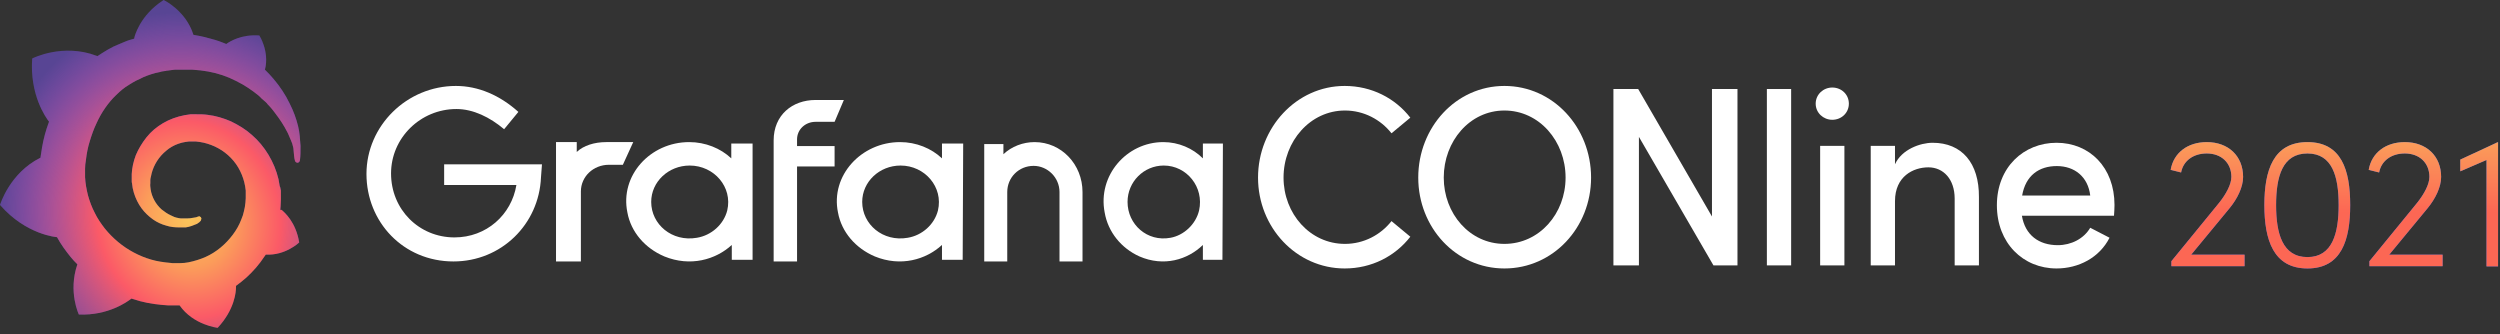 <svg width="359" height="48" viewBox="0 0 359 48" fill="none" xmlns="http://www.w3.org/2000/svg">
<rect x="0" y="0" width="359" height="48" fill="#333333" stroke="none"/>
<path d="M77.686 25.461C77.404 32.227 71.968 37.544 65.12 37.544C57.92 37.544 52.625 31.882 52.625 24.977C52.625 18.073 58.414 12.342 65.473 12.342C68.65 12.342 71.756 13.654 74.439 16.07L72.392 18.556C70.344 16.83 67.944 15.656 65.544 15.656C60.39 15.656 56.155 19.799 56.155 24.909C56.155 30.087 60.179 34.092 65.261 34.092C69.85 34.092 73.451 30.847 74.156 26.566H63.779V23.597H77.827L77.686 25.461Z" fill="white"/>
<path d="M89.444 23.663H87.435C85.202 23.663 83.416 25.362 83.416 27.487V37.543H79.844V20.405H82.821V21.822C83.788 20.901 85.351 20.405 87.063 20.405H90.933L89.444 23.663Z" fill="white"/>
<path d="M108.07 37.306H105.085V35.176C102.756 37.306 99.117 38.337 95.405 36.825C92.639 35.657 90.602 33.321 90.092 30.505C89 25.214 93.367 20.405 98.972 20.405C101.301 20.405 103.484 21.298 105.013 22.741V20.611H108.07V37.306ZM104.43 30.23C105.231 26.863 102.538 23.772 99.044 23.772C95.987 23.772 93.513 26.108 93.513 28.993C93.513 32.222 96.497 34.764 100.063 34.146C102.174 33.802 103.921 32.222 104.43 30.23Z" fill="white"/>
<path d="M114.456 20.017V20.972H119.847V23.904H114.456V37.543H111.096V20.154C111.096 16.539 113.756 14.357 117.116 14.357H121.177L119.847 17.494H117.116C115.646 17.494 114.456 18.585 114.456 20.017Z" fill="white"/>
<path d="M138.241 37.306H135.269V35.176C132.949 37.306 129.324 38.337 125.626 36.825C122.871 35.657 120.841 33.321 120.333 30.505C119.246 25.214 123.668 20.405 129.251 20.405C131.571 20.405 133.746 21.298 135.269 22.741V20.611H138.314L138.241 37.306ZM134.689 30.23C135.486 26.863 132.804 23.772 129.324 23.772C126.278 23.772 123.813 26.108 123.813 28.993C123.813 32.222 126.786 34.764 130.339 34.146C132.441 33.802 134.181 32.222 134.689 30.23Z" fill="white"/>
<path d="M155.449 27.581V37.543H152.145V27.581C152.145 25.491 150.424 23.819 148.427 23.819C146.293 23.819 144.641 25.491 144.641 27.581V37.543H141.336V20.684H144.09V22.147C145.26 21.032 146.912 20.405 148.565 20.405C152.42 20.405 155.449 23.61 155.449 27.581Z" fill="white"/>
<path d="M175.542 37.306H172.734V35.176C170.543 37.306 167.12 38.337 163.627 36.825C161.025 35.657 159.108 33.321 158.629 30.505C157.602 25.214 161.779 20.405 167.051 20.405C169.242 20.405 171.297 21.298 172.734 22.741V20.611H175.61L175.542 37.306ZM172.187 30.23C172.94 26.863 170.406 23.772 167.12 23.772C164.244 23.772 161.916 26.108 161.916 28.993C161.916 32.222 164.723 34.764 168.078 34.146C169.995 33.802 171.707 32.222 172.187 30.23Z" fill="white"/>
<path d="M314.655 36.571L320.16 29.906C321.267 28.568 322.11 26.882 322.11 25.41C322.11 22.386 319.976 20.405 316.894 20.405C314.155 20.405 312.127 21.931 311.705 24.393L313.206 24.768C313.523 23.082 314.971 22.038 316.894 22.038C318.975 22.038 320.424 23.376 320.424 25.41C320.424 26.454 319.686 27.846 318.659 29.13L311.81 37.507V38.23H322.32V36.571H314.655Z" fill="#386BDF"/>
<path d="M314.655 36.571L320.16 29.906C321.267 28.568 322.11 26.882 322.11 25.41C322.11 22.386 319.976 20.405 316.894 20.405C314.155 20.405 312.127 21.931 311.705 24.393L313.206 24.768C313.523 23.082 314.971 22.038 316.894 22.038C318.975 22.038 320.424 23.376 320.424 25.41C320.424 26.454 319.686 27.846 318.659 29.13L311.81 37.507V38.23H322.32V36.571H314.655Z" fill="url(#paint0_linear)"/>
<path d="M331.352 38.551C336.251 38.551 337.489 34.429 337.489 29.451C337.489 24.447 336.251 20.405 331.352 20.405C326.453 20.405 325.162 24.447 325.162 29.451C325.162 34.429 326.453 38.551 331.352 38.551ZM331.352 36.918C327.743 36.918 326.848 33.493 326.848 29.451C326.848 25.383 327.743 22.038 331.352 22.038C334.934 22.038 335.83 25.383 335.83 29.451C335.83 33.493 334.934 36.918 331.352 36.918Z" fill="#386BDF"/>
<path d="M331.352 38.551C336.251 38.551 337.489 34.429 337.489 29.451C337.489 24.447 336.251 20.405 331.352 20.405C326.453 20.405 325.162 24.447 325.162 29.451C325.162 34.429 326.453 38.551 331.352 38.551ZM331.352 36.918C327.743 36.918 326.848 33.493 326.848 29.451C326.848 25.383 327.743 22.038 331.352 22.038C334.934 22.038 335.83 25.383 335.83 29.451C335.83 33.493 334.934 36.918 331.352 36.918Z" fill="url(#paint1_linear)"/>
<path d="M343.093 36.571L348.598 29.906C349.704 28.568 350.547 26.882 350.547 25.41C350.547 22.386 348.414 20.405 345.332 20.405C342.592 20.405 340.564 21.931 340.143 24.393L341.644 24.768C341.96 23.082 343.409 22.038 345.332 22.038C347.413 22.038 348.861 23.376 348.861 25.41C348.861 26.454 348.124 27.846 347.097 29.13L340.248 37.507V38.23H350.758V36.571H343.093Z" fill="#386BDF"/>
<path d="M343.093 36.571L348.598 29.906C349.704 28.568 350.547 26.882 350.547 25.41C350.547 22.386 348.414 20.405 345.332 20.405C342.592 20.405 340.564 21.931 340.143 24.393L341.644 24.768C341.96 23.082 343.409 22.038 345.332 22.038C347.413 22.038 348.861 23.376 348.861 25.41C348.861 26.454 348.124 27.846 347.097 29.13L340.248 37.507V38.23H350.758V36.571H343.093Z" fill="url(#paint2_linear)"/>
<path d="M358.642 20.428L353.295 22.917V24.603L357.061 22.971V38.253H358.721V20.428H358.642Z" fill="#386BDF"/>
<path d="M358.642 20.428L353.295 22.917V24.603L357.061 22.971V38.253H358.721V20.428H358.642Z" fill="url(#paint3_linear)"/>
<path d="M193.099 38.551C196.975 38.551 200.353 36.787 202.522 33.993L199.819 31.75C198.255 33.735 195.837 35.022 193.135 35.022C188.121 35.022 184.317 30.684 184.317 25.501C184.317 20.281 188.157 15.87 193.135 15.87C195.837 15.87 198.255 17.156 199.819 19.141L202.522 16.899C200.353 14.105 196.975 12.341 193.099 12.341C186.166 12.341 180.654 18.333 180.654 25.501C180.654 32.669 186.166 38.551 193.099 38.551Z" fill="white"/>
<path d="M216.034 38.551C223.039 38.551 228.479 32.669 228.479 25.501C228.479 18.296 223.039 12.341 216.034 12.341C209.065 12.341 203.661 18.296 203.661 25.501C203.661 32.669 209.065 38.551 216.034 38.551ZM216.034 35.022C211.056 35.022 207.323 30.684 207.323 25.501C207.323 20.281 211.056 15.87 216.034 15.87C221.048 15.87 224.817 20.281 224.817 25.501C224.817 30.684 221.048 35.022 216.034 35.022Z" fill="white"/>
<path d="M245.839 12.782V31.089L235.243 12.782H231.687V38.11H235.349V19.656L246.052 38.11H249.501V12.782H245.839Z" fill="white"/>
<path d="M253.723 38.11H257.208V12.782H253.723V38.11Z" fill="white"/>
<path d="M263.114 17.201C264.43 17.201 265.497 16.209 265.497 14.886C265.497 13.562 264.43 12.569 263.114 12.569C261.834 12.569 260.732 13.562 260.732 14.886C260.732 16.209 261.834 17.201 263.114 17.201ZM261.372 38.11H264.857V20.943H261.372V38.11Z" fill="white"/>
<path d="M277.526 20.502C275.748 20.502 273.081 21.457 272.121 23.589V20.943H268.636V38.11H272.121V28.883C272.121 25.317 274.752 24.03 276.921 24.03C279.055 24.03 280.69 25.721 280.69 28.515V38.11H284.175V28.295C284.21 23.406 281.721 20.502 277.526 20.502Z" fill="white"/>
<path d="M303.642 29.434C303.642 24.03 300.051 20.502 295.322 20.502C290.593 20.502 286.753 24.03 286.753 29.471C286.753 34.912 290.522 38.551 295.322 38.551C298.486 38.551 301.473 37.007 302.931 34.14L300.158 32.706C299.233 34.287 297.42 35.206 295.5 35.206C292.797 35.206 290.806 33.772 290.344 30.978H303.571C303.607 30.427 303.642 29.912 303.642 29.434ZM290.38 28.074C290.877 25.207 292.797 23.847 295.357 23.847C297.917 23.847 299.838 25.391 300.158 28.074H290.38Z" fill="white"/>
<path d="M43.153 20.948C43.074 19.926 43.049 19.084 42.795 18.067C42.54 17.049 42.158 15.946 41.565 14.801C41.013 13.656 40.25 12.469 39.274 11.323C38.893 10.857 38.468 10.433 38.044 10.009C38.723 7.379 37.239 5.089 37.239 5.089C34.694 4.92 33.082 5.895 32.488 6.319C32.403 6.277 32.276 6.234 32.191 6.192C31.767 6.022 31.301 5.853 30.877 5.725C30.41 5.598 29.944 5.471 29.477 5.344C29.01 5.216 28.501 5.132 28.035 5.047C27.95 5.047 27.865 5.004 27.78 5.004C26.678 1.484 23.497 0 23.497 0C19.977 2.248 19.298 5.386 19.298 5.386C19.298 5.386 19.298 5.471 19.255 5.556C19.043 5.598 18.874 5.683 18.662 5.725C18.407 5.81 18.11 5.895 17.856 6.022C17.601 6.149 17.304 6.234 17.05 6.361C16.499 6.574 15.99 6.828 15.481 7.125C14.972 7.422 14.505 7.719 13.996 8.058C13.911 8.015 13.869 8.015 13.869 8.015C8.992 6.149 4.623 8.397 4.623 8.397C4.241 13.614 6.574 16.879 7.041 17.473C6.913 17.812 6.828 18.109 6.701 18.448C6.32 19.636 6.065 20.823 5.895 22.096C5.853 22.265 5.853 22.435 5.811 22.647C1.357 24.852 0 29.432 0 29.432C3.775 33.758 8.186 34.055 8.186 34.055C8.737 35.073 9.416 36.006 10.137 36.897C10.434 37.278 10.773 37.617 11.112 37.957C9.755 41.901 11.324 45.166 11.324 45.166C15.523 45.336 18.28 43.343 18.874 42.876C19.298 43.004 19.722 43.131 20.146 43.258C21.419 43.597 22.776 43.767 24.09 43.852C24.43 43.852 24.769 43.852 25.066 43.852H25.236H25.363H25.575H25.787C27.78 46.693 31.258 47.075 31.258 47.075C33.718 44.446 33.888 41.858 33.888 41.307C33.888 41.307 33.888 41.307 33.888 41.265C33.888 41.222 33.888 41.18 33.888 41.18C33.888 41.138 33.888 41.095 33.888 41.053C34.397 40.671 34.906 40.289 35.372 39.865C36.348 38.975 37.239 37.957 37.959 36.854C38.044 36.769 38.087 36.642 38.172 36.557C40.971 36.727 42.964 34.819 42.964 34.819C42.498 31.892 40.844 30.493 40.504 30.196C40.504 30.196 40.504 30.196 40.462 30.153C40.419 30.111 40.292 30.153 40.292 30.153L40.25 30.111C40.25 29.941 40.292 29.772 40.292 29.602C40.292 29.305 40.335 28.966 40.335 28.669V28.415V28.287V28.245C40.335 28.16 40.335 28.203 40.335 28.16V27.948V27.694C40.335 27.609 40.335 27.524 40.335 27.439C40.335 27.354 40.335 27.27 40.292 27.185L40.25 26.93L40.165 26.718C40.123 26.379 40.038 26.082 39.995 25.743C39.698 24.471 39.19 23.283 38.553 22.223C37.917 21.163 37.111 20.187 36.178 19.381C35.288 18.576 34.227 17.939 33.167 17.43C32.106 16.964 30.961 16.625 29.859 16.497C29.307 16.413 28.756 16.413 28.205 16.413H27.992H27.95H27.865H27.78H27.568C27.483 16.413 27.399 16.413 27.356 16.413C27.059 16.455 26.805 16.497 26.508 16.54C25.405 16.752 24.345 17.134 23.412 17.685C22.479 18.236 21.673 18.915 21.037 19.721C20.401 20.526 19.892 21.375 19.51 22.265C19.171 23.156 18.959 24.089 18.916 24.979C18.916 25.192 18.916 25.446 18.916 25.658C18.916 25.7 18.916 25.785 18.916 25.828V25.997C18.916 26.125 18.916 26.209 18.959 26.337C19.001 26.803 19.086 27.227 19.213 27.651C19.468 28.499 19.849 29.263 20.316 29.899C20.782 30.535 21.376 31.086 21.97 31.511C22.564 31.935 23.242 32.231 23.878 32.401C24.515 32.613 25.151 32.656 25.787 32.656C25.872 32.656 25.957 32.656 25.999 32.656C26.041 32.656 26.084 32.656 26.126 32.656C26.169 32.656 26.211 32.656 26.254 32.656C26.338 32.656 26.381 32.656 26.466 32.656H26.508H26.55C26.593 32.656 26.635 32.656 26.678 32.656C26.762 32.656 26.805 32.613 26.89 32.613C26.975 32.613 27.017 32.571 27.102 32.571C27.229 32.528 27.356 32.486 27.526 32.444C27.78 32.359 28.035 32.231 28.289 32.147C28.501 32.019 28.768 31.834 28.847 31.637C28.889 31.595 28.726 31.553 28.768 31.511C28.98 31.341 28.938 31.456 28.768 31.244C28.641 31.075 28.741 31.044 28.572 31.129C28.529 31.171 28.46 31.086 28.375 31.129C28.206 31.214 28.116 31.202 27.904 31.244C27.692 31.287 27.526 31.299 27.314 31.341C27.14 31.341 27.049 31.362 26.921 31.362C26.879 31.362 26.806 31.362 26.764 31.362C26.722 31.362 26.61 31.362 26.567 31.362C26.525 31.362 26.413 31.362 26.371 31.362C26.286 31.362 26.299 31.362 26.214 31.362H26.135C26.093 31.362 26.06 31.362 26.017 31.362C25.975 31.362 25.844 31.359 25.664 31.323C25.074 31.205 24.939 31.129 24.515 30.917C24.048 30.705 23.624 30.408 23.2 30.069C22.818 29.729 22.436 29.263 22.182 28.796C21.927 28.33 21.715 27.779 21.631 27.185C21.588 26.888 21.546 26.591 21.588 26.294C21.588 26.209 21.588 26.125 21.588 26.04V25.997V25.955C21.588 25.912 21.588 25.87 21.588 25.828C21.588 25.658 21.631 25.531 21.673 25.361C21.885 24.131 22.521 22.901 23.497 21.968C23.751 21.756 24.006 21.502 24.26 21.332C24.557 21.12 24.811 20.993 25.151 20.823C25.448 20.696 25.787 20.569 26.126 20.484C26.466 20.399 26.805 20.357 27.144 20.314C27.314 20.314 27.483 20.314 27.653 20.314C27.696 20.314 27.738 20.314 27.78 20.314H27.908H27.992H28.12C28.501 20.357 28.841 20.399 29.223 20.484C29.944 20.654 30.665 20.908 31.343 21.29C32.658 22.011 33.803 23.156 34.482 24.555C34.821 25.234 35.075 25.997 35.203 26.761C35.245 26.973 35.245 27.142 35.288 27.354V27.482V27.609C35.288 27.651 35.288 27.694 35.288 27.736C35.288 27.779 35.288 27.821 35.288 27.863V27.991V28.118C35.288 28.203 35.288 28.372 35.288 28.457C35.288 28.669 35.245 28.881 35.245 29.093C35.203 29.305 35.203 29.517 35.16 29.729C35.118 29.941 35.075 30.153 35.033 30.323C34.948 30.747 34.821 31.129 34.651 31.511C34.354 32.316 33.93 33.037 33.421 33.716C32.403 35.073 31.046 36.218 29.519 36.897C28.756 37.236 27.908 37.49 27.102 37.66C26.678 37.745 26.254 37.787 25.829 37.787H25.745H25.66H25.448H25.236H25.108H25.066C24.854 37.787 24.599 37.787 24.387 37.745C23.497 37.66 22.564 37.533 21.715 37.278C20.825 37.024 20.019 36.684 19.213 36.26C17.601 35.412 16.202 34.225 15.057 32.825C14.505 32.104 13.996 31.383 13.614 30.578C13.19 29.772 12.893 28.966 12.639 28.075C12.427 27.227 12.257 26.337 12.215 25.446V25.276V25.234V25.192V25.107V24.979V24.937V24.725V24.683V24.598C12.215 24.471 12.215 24.386 12.215 24.258C12.215 23.834 12.257 23.368 12.342 22.944C12.385 22.477 12.469 22.053 12.554 21.587C12.639 21.12 12.766 20.696 12.893 20.272C13.148 19.424 13.445 18.576 13.827 17.77C14.548 16.158 15.523 14.759 16.668 13.656C16.965 13.359 17.262 13.105 17.559 12.85C17.856 12.596 18.195 12.384 18.534 12.172C18.874 11.96 19.213 11.748 19.552 11.578C19.722 11.493 19.892 11.408 20.104 11.323C20.189 11.281 20.273 11.239 20.358 11.196C20.443 11.154 20.528 11.111 20.613 11.069C20.994 10.899 21.376 10.772 21.758 10.645C21.843 10.602 21.97 10.602 22.055 10.56C22.14 10.518 22.267 10.518 22.352 10.475C22.564 10.433 22.733 10.39 22.945 10.348C23.03 10.306 23.157 10.306 23.242 10.263C23.327 10.263 23.454 10.221 23.539 10.221C23.624 10.221 23.751 10.178 23.836 10.178L23.963 10.136H24.09C24.175 10.136 24.303 10.094 24.387 10.094C24.515 10.094 24.599 10.051 24.727 10.051C24.811 10.051 24.981 10.009 25.066 10.009C25.151 10.009 25.193 10.009 25.278 10.009H25.405H25.49H25.575C25.702 10.009 25.787 10.009 25.914 10.009H26.084H26.126H26.211C26.296 10.009 26.423 10.009 26.508 10.009C26.89 10.009 27.271 10.009 27.653 10.009C28.417 10.051 29.138 10.136 29.859 10.263C31.301 10.518 32.658 10.984 33.888 11.62C35.118 12.214 36.221 12.977 37.154 13.741C37.196 13.783 37.281 13.826 37.323 13.91C37.366 13.953 37.451 13.995 37.493 14.08C37.62 14.165 37.705 14.292 37.832 14.377C37.959 14.462 38.044 14.589 38.172 14.674C38.299 14.801 38.384 14.886 38.468 15.013C38.893 15.437 39.232 15.861 39.571 16.328C40.25 17.218 40.801 18.067 41.225 18.915C41.268 18.957 41.268 19 41.31 19.084C41.352 19.127 41.352 19.169 41.395 19.254C41.437 19.339 41.48 19.466 41.522 19.551C41.565 19.636 41.607 19.763 41.649 19.848C41.692 19.933 41.734 20.06 41.777 20.145C41.946 20.526 42.013 20.712 42.131 21.262C42.209 22.048 42.226 22.606 42.353 23.073C42.395 23.242 42.565 23.37 42.735 23.37C42.904 23.37 43.074 23.161 43.074 22.991C43.153 22.362 43.153 21.812 43.153 20.948Z" fill="url(#paint4_radial)" fill-opacity="0.4"/>
<path d="M43.153 20.948C43.074 19.926 43.049 19.084 42.795 18.067C42.54 17.049 42.158 15.946 41.565 14.801C41.013 13.656 40.25 12.469 39.274 11.323C38.893 10.857 38.468 10.433 38.044 10.009C38.723 7.379 37.239 5.089 37.239 5.089C34.694 4.92 33.082 5.895 32.488 6.319C32.403 6.277 32.276 6.234 32.191 6.192C31.767 6.022 31.301 5.853 30.877 5.725C30.41 5.598 29.944 5.471 29.477 5.344C29.01 5.216 28.501 5.132 28.035 5.047C27.95 5.047 27.865 5.004 27.78 5.004C26.678 1.484 23.497 0 23.497 0C19.977 2.248 19.298 5.386 19.298 5.386C19.298 5.386 19.298 5.471 19.255 5.556C19.043 5.598 18.874 5.683 18.662 5.725C18.407 5.81 18.11 5.895 17.856 6.022C17.601 6.149 17.304 6.234 17.05 6.361C16.499 6.574 15.99 6.828 15.481 7.125C14.972 7.422 14.505 7.719 13.996 8.058C13.911 8.015 13.869 8.015 13.869 8.015C8.992 6.149 4.623 8.397 4.623 8.397C4.241 13.614 6.574 16.879 7.041 17.473C6.913 17.812 6.828 18.109 6.701 18.448C6.32 19.636 6.065 20.823 5.895 22.096C5.853 22.265 5.853 22.435 5.811 22.647C1.357 24.852 0 29.432 0 29.432C3.775 33.758 8.186 34.055 8.186 34.055C8.737 35.073 9.416 36.006 10.137 36.897C10.434 37.278 10.773 37.617 11.112 37.957C9.755 41.901 11.324 45.166 11.324 45.166C15.523 45.336 18.28 43.343 18.874 42.876C19.298 43.004 19.722 43.131 20.146 43.258C21.419 43.597 22.776 43.767 24.09 43.852C24.43 43.852 24.769 43.852 25.066 43.852H25.236H25.363H25.575H25.787C27.78 46.693 31.258 47.075 31.258 47.075C33.718 44.446 33.888 41.858 33.888 41.307C33.888 41.307 33.888 41.307 33.888 41.265C33.888 41.222 33.888 41.18 33.888 41.18C33.888 41.138 33.888 41.095 33.888 41.053C34.397 40.671 34.906 40.289 35.372 39.865C36.348 38.975 37.239 37.957 37.959 36.854C38.044 36.769 38.087 36.642 38.172 36.557C40.971 36.727 42.964 34.819 42.964 34.819C42.498 31.892 40.844 30.493 40.504 30.196C40.504 30.196 40.504 30.196 40.462 30.153C40.419 30.111 40.292 30.153 40.292 30.153L40.25 30.111C40.25 29.941 40.292 29.772 40.292 29.602C40.292 29.305 40.335 28.966 40.335 28.669V28.415V28.287V28.245C40.335 28.16 40.335 28.203 40.335 28.16V27.948V27.694C40.335 27.609 40.335 27.524 40.335 27.439C40.335 27.354 40.335 27.27 40.292 27.185L40.25 26.93L40.165 26.718C40.123 26.379 40.038 26.082 39.995 25.743C39.698 24.471 39.19 23.283 38.553 22.223C37.917 21.163 37.111 20.187 36.178 19.381C35.288 18.576 34.227 17.939 33.167 17.43C32.106 16.964 30.961 16.625 29.859 16.497C29.307 16.413 28.756 16.413 28.205 16.413H27.992H27.95H27.865H27.78H27.568C27.483 16.413 27.399 16.413 27.356 16.413C27.059 16.455 26.805 16.497 26.508 16.54C25.405 16.752 24.345 17.134 23.412 17.685C22.479 18.236 21.673 18.915 21.037 19.721C20.401 20.526 19.892 21.375 19.51 22.265C19.171 23.156 18.959 24.089 18.916 24.979C18.916 25.192 18.916 25.446 18.916 25.658C18.916 25.7 18.916 25.785 18.916 25.828V25.997C18.916 26.125 18.916 26.209 18.959 26.337C19.001 26.803 19.086 27.227 19.213 27.651C19.468 28.499 19.849 29.263 20.316 29.899C20.782 30.535 21.376 31.086 21.97 31.511C22.564 31.935 23.242 32.231 23.878 32.401C24.515 32.613 25.151 32.656 25.787 32.656C25.872 32.656 25.957 32.656 25.999 32.656C26.041 32.656 26.084 32.656 26.126 32.656C26.169 32.656 26.211 32.656 26.254 32.656C26.338 32.656 26.381 32.656 26.466 32.656H26.508H26.55C26.593 32.656 26.635 32.656 26.678 32.656C26.762 32.656 26.805 32.613 26.89 32.613C26.975 32.613 27.017 32.571 27.102 32.571C27.229 32.528 27.356 32.486 27.526 32.444C27.78 32.359 28.035 32.231 28.289 32.147C28.501 32.019 28.768 31.834 28.847 31.637C28.889 31.595 28.726 31.553 28.768 31.511C28.98 31.341 28.938 31.456 28.768 31.244C28.641 31.075 28.741 31.044 28.572 31.129C28.529 31.171 28.46 31.086 28.375 31.129C28.206 31.214 28.116 31.202 27.904 31.244C27.692 31.287 27.526 31.299 27.314 31.341C27.14 31.341 27.049 31.362 26.921 31.362C26.879 31.362 26.806 31.362 26.764 31.362C26.722 31.362 26.61 31.362 26.567 31.362C26.525 31.362 26.413 31.362 26.371 31.362C26.286 31.362 26.299 31.362 26.214 31.362H26.135C26.093 31.362 26.06 31.362 26.017 31.362C25.975 31.362 25.844 31.359 25.664 31.323C25.074 31.205 24.939 31.129 24.515 30.917C24.048 30.705 23.624 30.408 23.2 30.069C22.818 29.729 22.436 29.263 22.182 28.796C21.927 28.33 21.715 27.779 21.631 27.185C21.588 26.888 21.546 26.591 21.588 26.294C21.588 26.209 21.588 26.125 21.588 26.04V25.997V25.955C21.588 25.912 21.588 25.87 21.588 25.828C21.588 25.658 21.631 25.531 21.673 25.361C21.885 24.131 22.521 22.901 23.497 21.968C23.751 21.756 24.006 21.502 24.26 21.332C24.557 21.12 24.811 20.993 25.151 20.823C25.448 20.696 25.787 20.569 26.126 20.484C26.466 20.399 26.805 20.357 27.144 20.314C27.314 20.314 27.483 20.314 27.653 20.314C27.696 20.314 27.738 20.314 27.78 20.314H27.908H27.992H28.12C28.501 20.357 28.841 20.399 29.223 20.484C29.944 20.654 30.665 20.908 31.343 21.29C32.658 22.011 33.803 23.156 34.482 24.555C34.821 25.234 35.075 25.997 35.203 26.761C35.245 26.973 35.245 27.142 35.288 27.354V27.482V27.609C35.288 27.651 35.288 27.694 35.288 27.736C35.288 27.779 35.288 27.821 35.288 27.863V27.991V28.118C35.288 28.203 35.288 28.372 35.288 28.457C35.288 28.669 35.245 28.881 35.245 29.093C35.203 29.305 35.203 29.517 35.16 29.729C35.118 29.941 35.075 30.153 35.033 30.323C34.948 30.747 34.821 31.129 34.651 31.511C34.354 32.316 33.93 33.037 33.421 33.716C32.403 35.073 31.046 36.218 29.519 36.897C28.756 37.236 27.908 37.49 27.102 37.66C26.678 37.745 26.254 37.787 25.829 37.787H25.745H25.66H25.448H25.236H25.108H25.066C24.854 37.787 24.599 37.787 24.387 37.745C23.497 37.66 22.564 37.533 21.715 37.278C20.825 37.024 20.019 36.684 19.213 36.26C17.601 35.412 16.202 34.225 15.057 32.825C14.505 32.104 13.996 31.383 13.614 30.578C13.19 29.772 12.893 28.966 12.639 28.075C12.427 27.227 12.257 26.337 12.215 25.446V25.276V25.234V25.192V25.107V24.979V24.937V24.725V24.683V24.598C12.215 24.471 12.215 24.386 12.215 24.258C12.215 23.834 12.257 23.368 12.342 22.944C12.385 22.477 12.469 22.053 12.554 21.587C12.639 21.12 12.766 20.696 12.893 20.272C13.148 19.424 13.445 18.576 13.827 17.77C14.548 16.158 15.523 14.759 16.668 13.656C16.965 13.359 17.262 13.105 17.559 12.85C17.856 12.596 18.195 12.384 18.534 12.172C18.874 11.96 19.213 11.748 19.552 11.578C19.722 11.493 19.892 11.408 20.104 11.323C20.189 11.281 20.273 11.239 20.358 11.196C20.443 11.154 20.528 11.111 20.613 11.069C20.994 10.899 21.376 10.772 21.758 10.645C21.843 10.602 21.97 10.602 22.055 10.56C22.14 10.518 22.267 10.518 22.352 10.475C22.564 10.433 22.733 10.39 22.945 10.348C23.03 10.306 23.157 10.306 23.242 10.263C23.327 10.263 23.454 10.221 23.539 10.221C23.624 10.221 23.751 10.178 23.836 10.178L23.963 10.136H24.09C24.175 10.136 24.303 10.094 24.387 10.094C24.515 10.094 24.599 10.051 24.727 10.051C24.811 10.051 24.981 10.009 25.066 10.009C25.151 10.009 25.193 10.009 25.278 10.009H25.405H25.49H25.575C25.702 10.009 25.787 10.009 25.914 10.009H26.084H26.126H26.211C26.296 10.009 26.423 10.009 26.508 10.009C26.89 10.009 27.271 10.009 27.653 10.009C28.417 10.051 29.138 10.136 29.859 10.263C31.301 10.518 32.658 10.984 33.888 11.62C35.118 12.214 36.221 12.977 37.154 13.741C37.196 13.783 37.281 13.826 37.323 13.91C37.366 13.953 37.451 13.995 37.493 14.08C37.62 14.165 37.705 14.292 37.832 14.377C37.959 14.462 38.044 14.589 38.172 14.674C38.299 14.801 38.384 14.886 38.468 15.013C38.893 15.437 39.232 15.861 39.571 16.328C40.25 17.218 40.801 18.067 41.225 18.915C41.268 18.957 41.268 19 41.31 19.084C41.352 19.127 41.352 19.169 41.395 19.254C41.437 19.339 41.48 19.466 41.522 19.551C41.565 19.636 41.607 19.763 41.649 19.848C41.692 19.933 41.734 20.06 41.777 20.145C41.946 20.526 42.013 20.712 42.131 21.262C42.209 22.048 42.226 22.606 42.353 23.073C42.395 23.242 42.565 23.37 42.735 23.37C42.904 23.37 43.074 23.161 43.074 22.991C43.153 22.362 43.153 21.812 43.153 20.948Z" fill="#9482ED" fill-opacity="0.15"/>
<path d="M43.153 20.948C43.074 19.926 43.049 19.084 42.795 18.067C42.54 17.049 42.158 15.946 41.565 14.801C41.013 13.656 40.25 12.469 39.274 11.323C38.893 10.857 38.468 10.433 38.044 10.009C38.723 7.379 37.239 5.089 37.239 5.089C34.694 4.92 33.082 5.895 32.488 6.319C32.403 6.277 32.276 6.234 32.191 6.192C31.767 6.022 31.301 5.853 30.877 5.725C30.41 5.598 29.944 5.471 29.477 5.344C29.01 5.216 28.501 5.132 28.035 5.047C27.95 5.047 27.865 5.004 27.78 5.004C26.678 1.484 23.497 0 23.497 0C19.977 2.248 19.298 5.386 19.298 5.386C19.298 5.386 19.298 5.471 19.255 5.556C19.043 5.598 18.874 5.683 18.662 5.725C18.407 5.81 18.11 5.895 17.856 6.022C17.601 6.149 17.304 6.234 17.05 6.361C16.499 6.574 15.99 6.828 15.481 7.125C14.972 7.422 14.505 7.719 13.996 8.058C13.911 8.015 13.869 8.015 13.869 8.015C8.992 6.149 4.623 8.397 4.623 8.397C4.241 13.614 6.574 16.879 7.041 17.473C6.913 17.812 6.828 18.109 6.701 18.448C6.32 19.636 6.065 20.823 5.895 22.096C5.853 22.265 5.853 22.435 5.811 22.647C1.357 24.852 0 29.432 0 29.432C3.775 33.758 8.186 34.055 8.186 34.055C8.737 35.073 9.416 36.006 10.137 36.897C10.434 37.278 10.773 37.617 11.112 37.957C9.755 41.901 11.324 45.166 11.324 45.166C15.523 45.336 18.28 43.343 18.874 42.876C19.298 43.004 19.722 43.131 20.146 43.258C21.419 43.597 22.776 43.767 24.09 43.852C24.43 43.852 24.769 43.852 25.066 43.852H25.236H25.363H25.575H25.787C27.78 46.693 31.258 47.075 31.258 47.075C33.718 44.446 33.888 41.858 33.888 41.307C33.888 41.307 33.888 41.307 33.888 41.265C33.888 41.222 33.888 41.18 33.888 41.18C33.888 41.138 33.888 41.095 33.888 41.053C34.397 40.671 34.906 40.289 35.372 39.865C36.348 38.975 37.239 37.957 37.959 36.854C38.044 36.769 38.087 36.642 38.172 36.557C40.971 36.727 42.964 34.819 42.964 34.819C42.498 31.892 40.844 30.493 40.504 30.196C40.504 30.196 40.504 30.196 40.462 30.153C40.419 30.111 40.292 30.153 40.292 30.153L40.25 30.111C40.25 29.941 40.292 29.772 40.292 29.602C40.292 29.305 40.335 28.966 40.335 28.669V28.415V28.287V28.245C40.335 28.16 40.335 28.203 40.335 28.16V27.948V27.694C40.335 27.609 40.335 27.524 40.335 27.439C40.335 27.354 40.335 27.27 40.292 27.185L40.25 26.93L40.165 26.718C40.123 26.379 40.038 26.082 39.995 25.743C39.698 24.471 39.19 23.283 38.553 22.223C37.917 21.163 37.111 20.187 36.178 19.381C35.288 18.576 34.227 17.939 33.167 17.43C32.106 16.964 30.961 16.625 29.859 16.497C29.307 16.413 28.756 16.413 28.205 16.413H27.992H27.95H27.865H27.78H27.568C27.483 16.413 27.399 16.413 27.356 16.413C27.059 16.455 26.805 16.497 26.508 16.54C25.405 16.752 24.345 17.134 23.412 17.685C22.479 18.236 21.673 18.915 21.037 19.721C20.401 20.526 19.892 21.375 19.51 22.265C19.171 23.156 18.959 24.089 18.916 24.979C18.916 25.192 18.916 25.446 18.916 25.658C18.916 25.7 18.916 25.785 18.916 25.828V25.997C18.916 26.125 18.916 26.209 18.959 26.337C19.001 26.803 19.086 27.227 19.213 27.651C19.468 28.499 19.849 29.263 20.316 29.899C20.782 30.535 21.376 31.086 21.97 31.511C22.564 31.935 23.242 32.231 23.878 32.401C24.515 32.613 25.151 32.656 25.787 32.656C25.872 32.656 25.957 32.656 25.999 32.656C26.041 32.656 26.084 32.656 26.126 32.656C26.169 32.656 26.211 32.656 26.254 32.656C26.338 32.656 26.381 32.656 26.466 32.656H26.508H26.55C26.593 32.656 26.635 32.656 26.678 32.656C26.762 32.656 26.805 32.613 26.89 32.613C26.975 32.613 27.017 32.571 27.102 32.571C27.229 32.528 27.356 32.486 27.526 32.444C27.78 32.359 28.035 32.231 28.289 32.147C28.501 32.019 28.768 31.834 28.847 31.637C28.889 31.595 28.726 31.553 28.768 31.511C28.98 31.341 28.938 31.456 28.768 31.244C28.641 31.075 28.741 31.044 28.572 31.129C28.529 31.171 28.46 31.086 28.375 31.129C28.206 31.214 28.116 31.202 27.904 31.244C27.692 31.287 27.526 31.299 27.314 31.341C27.14 31.341 27.049 31.362 26.921 31.362C26.879 31.362 26.806 31.362 26.764 31.362C26.722 31.362 26.61 31.362 26.567 31.362C26.525 31.362 26.413 31.362 26.371 31.362C26.286 31.362 26.299 31.362 26.214 31.362H26.135C26.093 31.362 26.06 31.362 26.017 31.362C25.975 31.362 25.844 31.359 25.664 31.323C25.074 31.205 24.939 31.129 24.515 30.917C24.048 30.705 23.624 30.408 23.2 30.069C22.818 29.729 22.436 29.263 22.182 28.796C21.927 28.33 21.715 27.779 21.631 27.185C21.588 26.888 21.546 26.591 21.588 26.294C21.588 26.209 21.588 26.125 21.588 26.04V25.997V25.955C21.588 25.912 21.588 25.87 21.588 25.828C21.588 25.658 21.631 25.531 21.673 25.361C21.885 24.131 22.521 22.901 23.497 21.968C23.751 21.756 24.006 21.502 24.26 21.332C24.557 21.12 24.811 20.993 25.151 20.823C25.448 20.696 25.787 20.569 26.126 20.484C26.466 20.399 26.805 20.357 27.144 20.314C27.314 20.314 27.483 20.314 27.653 20.314C27.696 20.314 27.738 20.314 27.78 20.314H27.908H27.992H28.12C28.501 20.357 28.841 20.399 29.223 20.484C29.944 20.654 30.665 20.908 31.343 21.29C32.658 22.011 33.803 23.156 34.482 24.555C34.821 25.234 35.075 25.997 35.203 26.761C35.245 26.973 35.245 27.142 35.288 27.354V27.482V27.609C35.288 27.651 35.288 27.694 35.288 27.736C35.288 27.779 35.288 27.821 35.288 27.863V27.991V28.118C35.288 28.203 35.288 28.372 35.288 28.457C35.288 28.669 35.245 28.881 35.245 29.093C35.203 29.305 35.203 29.517 35.16 29.729C35.118 29.941 35.075 30.153 35.033 30.323C34.948 30.747 34.821 31.129 34.651 31.511C34.354 32.316 33.93 33.037 33.421 33.716C32.403 35.073 31.046 36.218 29.519 36.897C28.756 37.236 27.908 37.49 27.102 37.66C26.678 37.745 26.254 37.787 25.829 37.787H25.745H25.66H25.448H25.236H25.108H25.066C24.854 37.787 24.599 37.787 24.387 37.745C23.497 37.66 22.564 37.533 21.715 37.278C20.825 37.024 20.019 36.684 19.213 36.26C17.601 35.412 16.202 34.225 15.057 32.825C14.505 32.104 13.996 31.383 13.614 30.578C13.19 29.772 12.893 28.966 12.639 28.075C12.427 27.227 12.257 26.337 12.215 25.446V25.276V25.234V25.192V25.107V24.979V24.937V24.725V24.683V24.598C12.215 24.471 12.215 24.386 12.215 24.258C12.215 23.834 12.257 23.368 12.342 22.944C12.385 22.477 12.469 22.053 12.554 21.587C12.639 21.12 12.766 20.696 12.893 20.272C13.148 19.424 13.445 18.576 13.827 17.77C14.548 16.158 15.523 14.759 16.668 13.656C16.965 13.359 17.262 13.105 17.559 12.85C17.856 12.596 18.195 12.384 18.534 12.172C18.874 11.96 19.213 11.748 19.552 11.578C19.722 11.493 19.892 11.408 20.104 11.323C20.189 11.281 20.273 11.239 20.358 11.196C20.443 11.154 20.528 11.111 20.613 11.069C20.994 10.899 21.376 10.772 21.758 10.645C21.843 10.602 21.97 10.602 22.055 10.56C22.14 10.518 22.267 10.518 22.352 10.475C22.564 10.433 22.733 10.39 22.945 10.348C23.03 10.306 23.157 10.306 23.242 10.263C23.327 10.263 23.454 10.221 23.539 10.221C23.624 10.221 23.751 10.178 23.836 10.178L23.963 10.136H24.09C24.175 10.136 24.303 10.094 24.387 10.094C24.515 10.094 24.599 10.051 24.727 10.051C24.811 10.051 24.981 10.009 25.066 10.009C25.151 10.009 25.193 10.009 25.278 10.009H25.405H25.49H25.575C25.702 10.009 25.787 10.009 25.914 10.009H26.084H26.126H26.211C26.296 10.009 26.423 10.009 26.508 10.009C26.89 10.009 27.271 10.009 27.653 10.009C28.417 10.051 29.138 10.136 29.859 10.263C31.301 10.518 32.658 10.984 33.888 11.62C35.118 12.214 36.221 12.977 37.154 13.741C37.196 13.783 37.281 13.826 37.323 13.91C37.366 13.953 37.451 13.995 37.493 14.08C37.62 14.165 37.705 14.292 37.832 14.377C37.959 14.462 38.044 14.589 38.172 14.674C38.299 14.801 38.384 14.886 38.468 15.013C38.893 15.437 39.232 15.861 39.571 16.328C40.25 17.218 40.801 18.067 41.225 18.915C41.268 18.957 41.268 19 41.31 19.084C41.352 19.127 41.352 19.169 41.395 19.254C41.437 19.339 41.48 19.466 41.522 19.551C41.565 19.636 41.607 19.763 41.649 19.848C41.692 19.933 41.734 20.06 41.777 20.145C41.946 20.526 42.013 20.712 42.131 21.262C42.209 22.048 42.226 22.606 42.353 23.073C42.395 23.242 42.565 23.37 42.735 23.37C42.904 23.37 43.074 23.161 43.074 22.991C43.153 22.362 43.153 21.812 43.153 20.948Z" fill="url(#paint5_radial)"/>
<ellipse cx="28.585" cy="31.41" rx="0.33" ry="0.33" transform="rotate(-90 28.585 31.41)" fill="#FBC05A"/>
<defs>
<linearGradient id="paint0_linear" x1="302.689" y1="20.405" x2="302.689" y2="30.486" gradientUnits="userSpaceOnUse">
<stop stop-color="#FB9D5A"/>
<stop offset="1" stop-color="#FC6754"/>
</linearGradient>
<linearGradient id="paint1_linear" x1="302.689" y1="20.405" x2="302.689" y2="30.486" gradientUnits="userSpaceOnUse">
<stop stop-color="#FB9D5A"/>
<stop offset="1" stop-color="#FC6754"/>
</linearGradient>
<linearGradient id="paint2_linear" x1="302.689" y1="20.405" x2="302.689" y2="30.486" gradientUnits="userSpaceOnUse">
<stop stop-color="#FB9D5A"/>
<stop offset="1" stop-color="#FC6754"/>
</linearGradient>
<linearGradient id="paint3_linear" x1="302.689" y1="20.405" x2="302.689" y2="30.486" gradientUnits="userSpaceOnUse">
<stop stop-color="#FB9D5A"/>
<stop offset="1" stop-color="#FC6754"/>
</linearGradient>
<radialGradient id="paint4_radial" cx="0" cy="0" r="1" gradientUnits="userSpaceOnUse" gradientTransform="translate(28.938 42.861) rotate(-96.137) scale(25.535 23.408)">
<stop stop-color="#7646FF" stop-opacity="0"/>
<stop offset="1" stop-color="#7646FF"/>
</radialGradient>
<radialGradient id="paint5_radial" cx="0" cy="0" r="1" gradientUnits="userSpaceOnUse" gradientTransform="translate(27.118 31.519) rotate(-110.284) scale(30.042 27.539)">
<stop stop-color="#FBC55A"/>
<stop offset="0.228" stop-color="#FB9D5A"/>
<stop offset="0.474" stop-color="#FB5A67"/>
<stop offset="1" stop-color="#D65CD6" stop-opacity="0"/>
</radialGradient>
</defs>
</svg>
